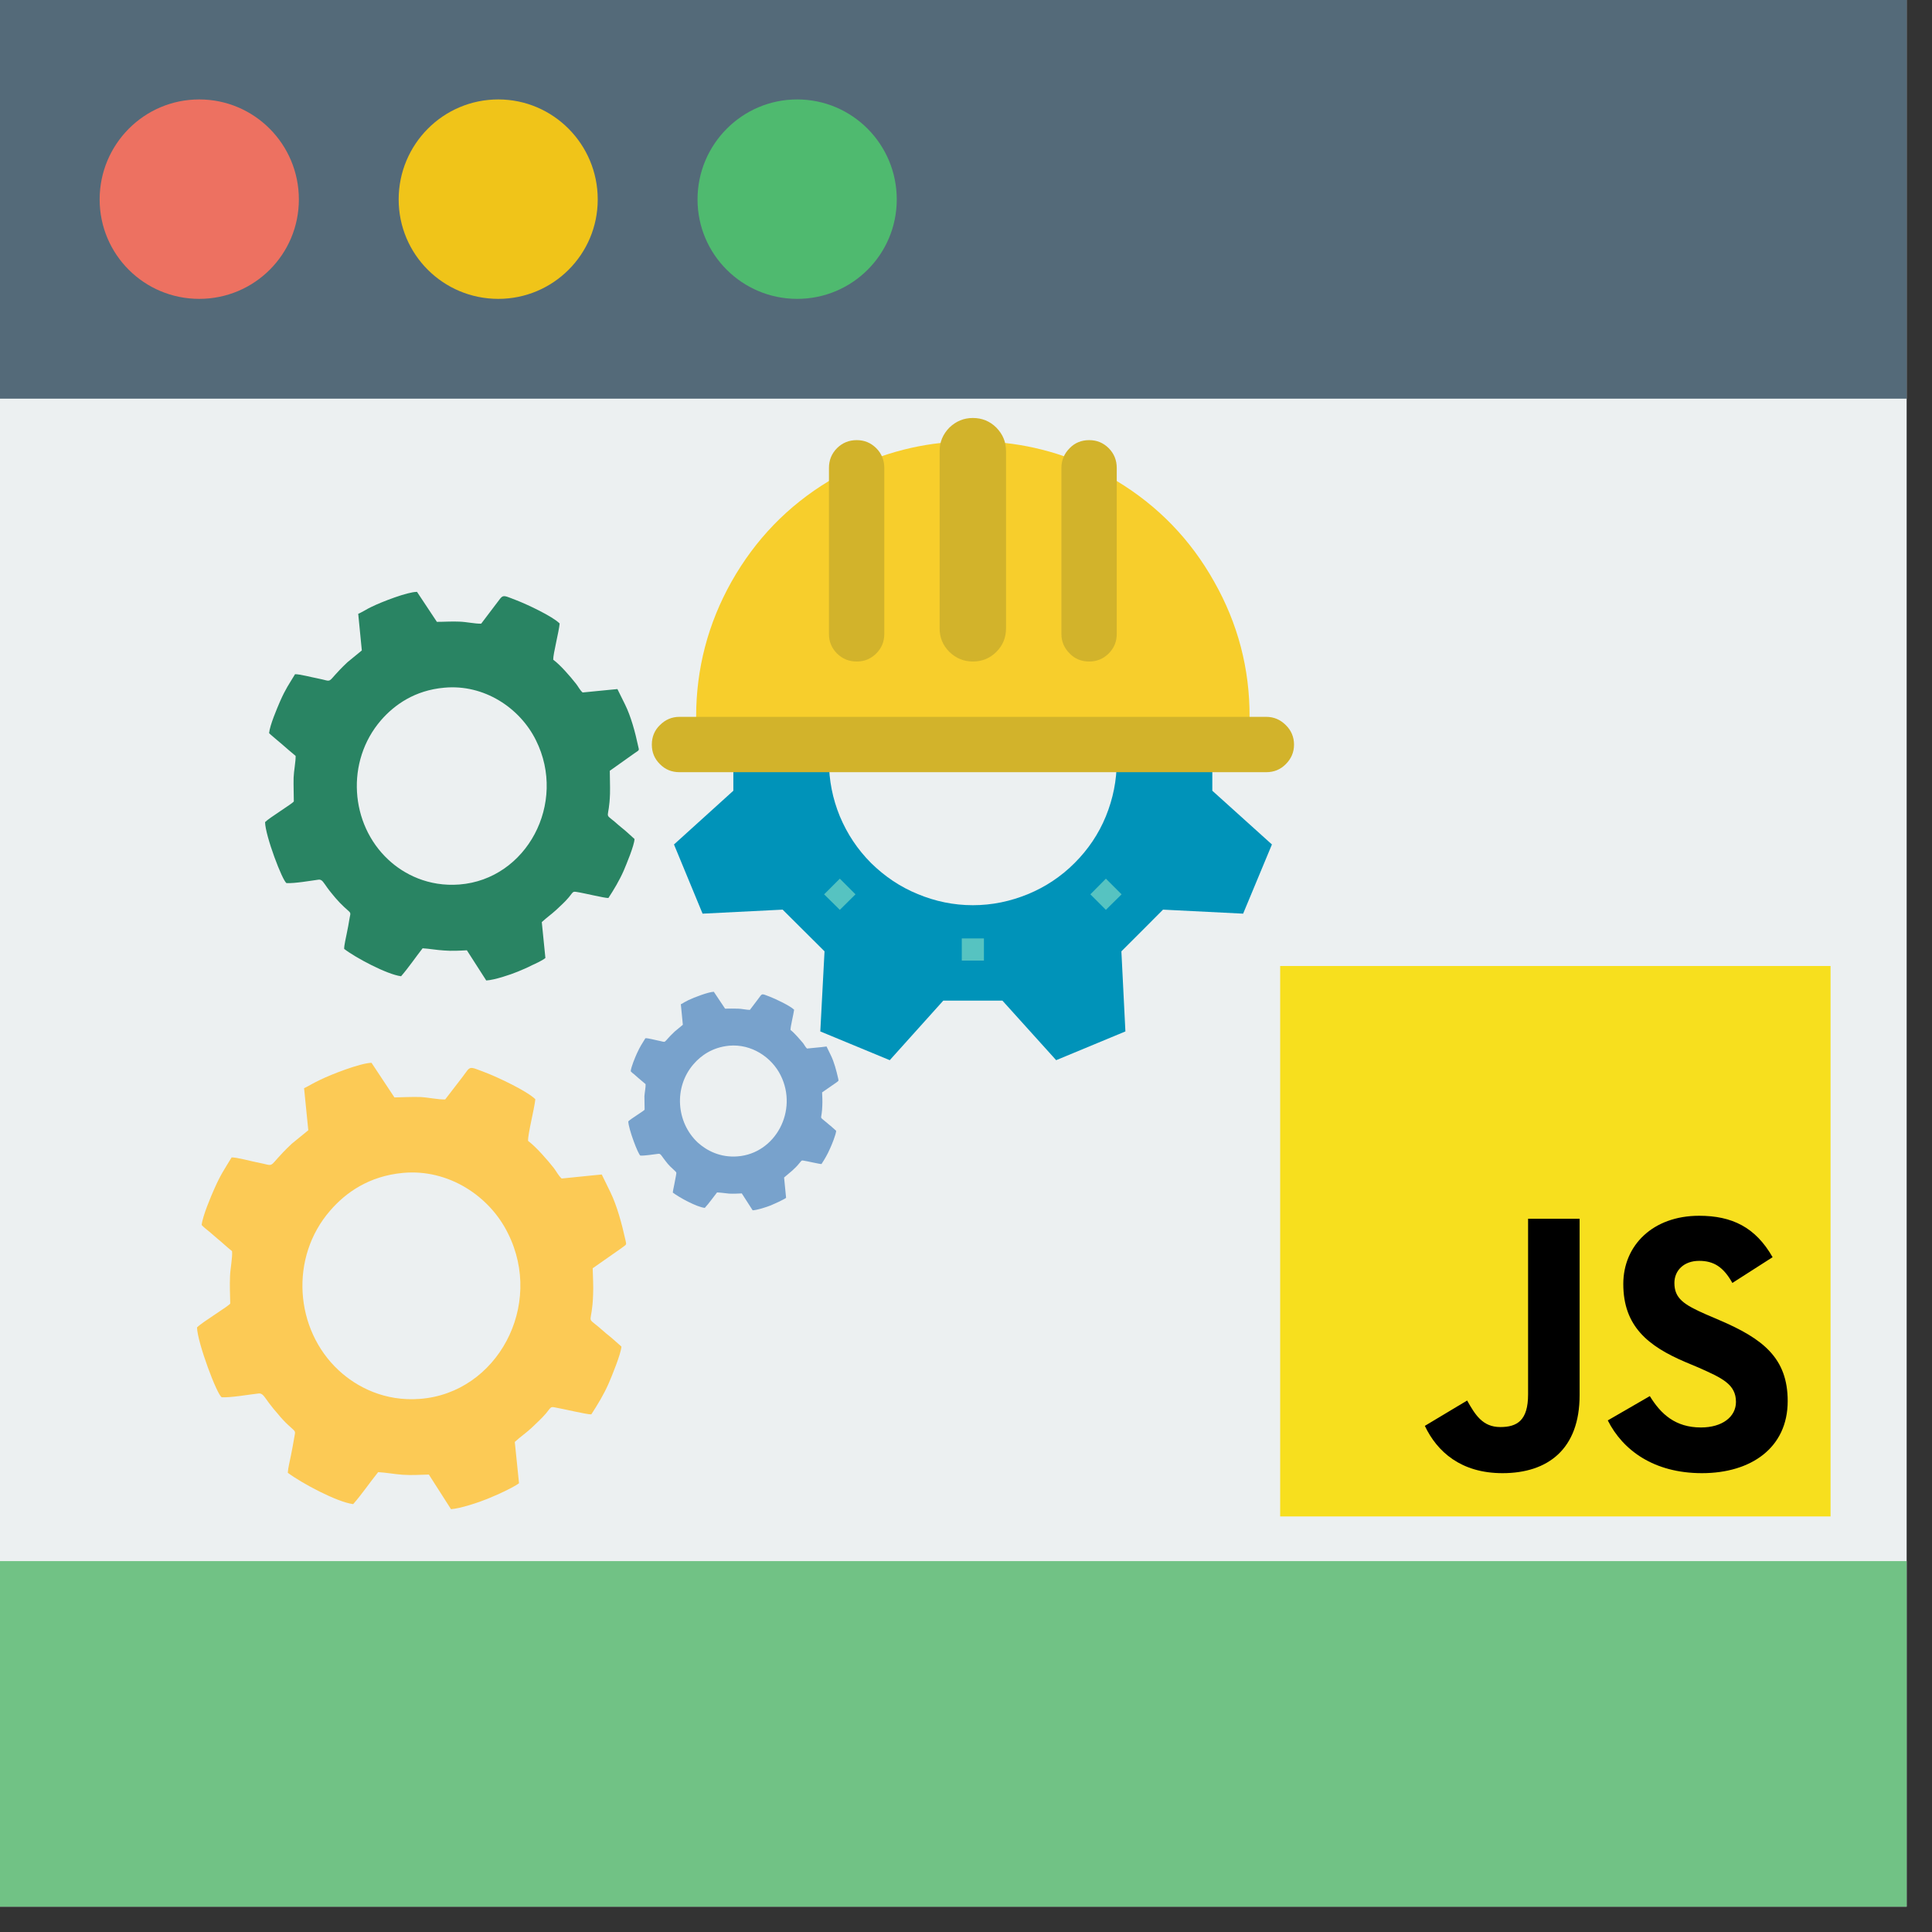 <svg xmlns="http://www.w3.org/2000/svg" xmlns:xlink="http://www.w3.org/1999/xlink" width="50" zoomAndPan="magnify" viewBox="0 0 37.5 37.5" height="50" preserveAspectRatio="xMidYMid meet" version="1.0"><rect x="0" y="0" width="37.5" height="37.5" fill="#333333" stroke="none"/><defs><clipPath id="5ebab48739"><path d="M 0 0 L 37.008 0 L 37.008 37.008 L 0 37.008 Z M 0 0 " clip-rule="nonzero"/></clipPath><clipPath id="dc47cf1966"><path d="M 0 0 L 37.008 0 L 37.008 8 L 0 8 Z M 0 0 " clip-rule="nonzero"/></clipPath><clipPath id="78ca81e2da"><path d="M 0 30 L 37.008 30 L 37.008 37.008 L 0 37.008 Z M 0 30 " clip-rule="nonzero"/></clipPath><clipPath id="39da53c160"><path d="M 3.824 20 L 13 20 L 13 29.293 L 3.824 29.293 Z M 3.824 20 " clip-rule="nonzero"/></clipPath><clipPath id="bf9afc1916"><path d="M 12 19 L 16.285 19 L 16.285 24 L 12 24 Z M 12 19 " clip-rule="nonzero"/></clipPath><clipPath id="646f8818a0"><path d="M 5 11.488 L 13 11.488 L 13 20 L 5 20 Z M 5 11.488 " clip-rule="nonzero"/></clipPath><clipPath id="c14ce71baa"><path d="M 13 8.113 L 25 8.113 L 25 20.578 L 13 20.578 Z M 13 8.113 " clip-rule="nonzero"/></clipPath><clipPath id="3b87dc01bd"><path d="M 13 8.113 L 25 8.113 L 25 15 L 13 15 Z M 13 8.113 " clip-rule="nonzero"/></clipPath><clipPath id="ec756459ec"><path d="M 12.652 13 L 25.117 13 L 25.117 15 L 12.652 15 Z M 12.652 13 " clip-rule="nonzero"/></clipPath><clipPath id="c9b30b38e3"><path d="M 18 8.113 L 20 8.113 L 20 13 L 18 13 Z M 18 8.113 " clip-rule="nonzero"/></clipPath><clipPath id="ed72e43fa9"><path d="M 20 8.113 L 22 8.113 L 22 13 L 20 13 Z M 20 8.113 " clip-rule="nonzero"/></clipPath><clipPath id="f1e709c7a9"><path d="M 16 8.113 L 18 8.113 L 18 13 L 16 13 Z M 16 8.113 " clip-rule="nonzero"/></clipPath><clipPath id="c10bf8967b"><path d="M 24.848 18.75 L 35.531 18.75 L 35.531 29.434 L 24.848 29.434 Z M 24.848 18.75 " clip-rule="nonzero"/></clipPath></defs><g clip-path="url(#5ebab48739)"><path fill="#ecf0f1" d="M 0 37.391 L 37.391 37.391 L 37.391 0 L 0 0 Z M 0 37.391 " fill-opacity="1" fill-rule="nonzero"/></g><g clip-path="url(#dc47cf1966)"><path fill="#546a79" d="M 0 7.738 L 37.391 7.738 L 37.391 0 L 0 0 Z M 0 7.738 " fill-opacity="1" fill-rule="nonzero"/></g><path fill="#ed7161" d="M 5.801 3.871 C 5.801 4.938 4.938 5.801 3.867 5.801 C 2.797 5.801 1.934 4.938 1.934 3.871 C 1.934 2.801 2.797 1.93 3.867 1.93 C 4.938 1.93 5.801 2.801 5.801 3.871 Z M 5.801 3.871 " fill-opacity="1" fill-rule="nonzero"/><path fill="#f0c419" d="M 11.602 3.871 C 11.602 4.938 10.738 5.801 9.672 5.801 C 8.602 5.801 7.738 4.938 7.738 3.871 C 7.738 2.801 8.602 1.93 9.672 1.93 C 10.738 1.93 11.602 2.801 11.602 3.871 Z M 11.602 3.871 " fill-opacity="1" fill-rule="nonzero"/><path fill="#4fba6f" d="M 17.406 3.871 C 17.406 4.938 16.543 5.801 15.473 5.801 C 14.406 5.801 13.539 4.938 13.539 3.871 C 13.539 2.801 14.406 1.93 15.473 1.93 C 16.543 1.93 17.406 2.801 17.406 3.871 Z M 17.406 3.871 " fill-opacity="1" fill-rule="nonzero"/><g clip-path="url(#78ca81e2da)"><path fill="#71c285" d="M 0 37.391 L 37.391 37.391 L 37.391 30.301 L 0 30.301 Z M 0 37.391 " fill-opacity="1" fill-rule="nonzero"/></g><g clip-path="url(#39da53c160)"><path fill="#fcca55" d="M 7.82 22.766 C 8.703 22.684 9.504 23.215 9.859 23.938 C 10.562 25.34 9.652 27.035 8.156 27.152 C 7.469 27.207 6.922 26.922 6.574 26.598 C 5.719 25.805 5.617 24.406 6.41 23.496 C 6.711 23.148 7.16 22.828 7.82 22.766 Z M 11.848 23.141 L 11.68 22.797 L 11.484 22.816 L 10.902 22.875 C 10.84 22.82 10.797 22.734 10.75 22.672 C 10.621 22.508 10.402 22.258 10.25 22.145 C 10.242 22.023 10.371 21.527 10.391 21.336 C 10.23 21.176 9.656 20.906 9.418 20.816 C 9.078 20.688 9.145 20.684 8.969 20.914 L 8.641 21.34 C 8.5 21.344 8.316 21.301 8.156 21.293 C 7.988 21.289 7.824 21.297 7.656 21.301 L 7.211 20.629 C 7 20.633 6.43 20.852 6.203 20.965 C 6.152 20.988 6.102 21.016 6.051 21.043 C 6.008 21.066 5.949 21.102 5.902 21.121 L 5.984 21.938 L 5.664 22.199 C 5.133 22.699 5.402 22.637 4.977 22.559 C 4.855 22.535 4.605 22.465 4.496 22.465 C 4.355 22.699 4.289 22.785 4.164 23.066 C 4.094 23.223 3.934 23.598 3.914 23.777 C 3.953 23.82 4.008 23.863 4.062 23.906 C 4.113 23.949 4.156 23.988 4.207 24.031 C 4.312 24.117 4.402 24.203 4.504 24.285 C 4.516 24.402 4.469 24.629 4.465 24.77 C 4.457 24.949 4.465 25.125 4.469 25.301 C 4.453 25.344 3.914 25.668 3.824 25.766 C 3.832 26.062 4.215 27.082 4.305 27.121 C 4.492 27.129 4.816 27.07 5.02 27.047 C 5.098 27.039 5.129 27.109 5.219 27.23 C 5.277 27.309 5.336 27.379 5.398 27.449 C 5.457 27.523 5.52 27.59 5.59 27.656 C 5.746 27.805 5.738 27.754 5.711 27.906 C 5.691 28.02 5.672 28.129 5.648 28.246 C 5.629 28.344 5.59 28.5 5.586 28.586 C 5.848 28.785 6.543 29.156 6.855 29.195 C 7.027 29 7.176 28.777 7.34 28.574 C 7.492 28.582 7.652 28.613 7.816 28.625 C 7.992 28.637 8.152 28.625 8.324 28.621 L 8.754 29.293 C 8.934 29.281 9.297 29.16 9.457 29.094 C 9.566 29.047 9.676 29.004 9.777 28.953 C 9.852 28.918 10.016 28.836 10.074 28.789 L 9.992 27.988 C 10.102 27.887 10.207 27.816 10.309 27.723 C 10.414 27.621 10.504 27.543 10.598 27.434 C 10.691 27.32 10.684 27.301 10.762 27.316 C 10.926 27.344 11.395 27.457 11.477 27.453 C 11.598 27.266 11.719 27.07 11.816 26.848 C 11.875 26.711 12.051 26.285 12.062 26.137 C 11.969 26.055 11.867 25.961 11.766 25.883 C 11.715 25.84 11.668 25.797 11.617 25.754 C 11.367 25.547 11.492 25.723 11.512 25.133 C 11.52 24.957 11.508 24.785 11.504 24.617 L 12.051 24.234 C 12.172 24.145 12.16 24.168 12.141 24.074 C 12.07 23.754 11.977 23.406 11.848 23.141 Z M 11.848 23.141 " fill-opacity="1" fill-rule="evenodd"/></g><g clip-path="url(#bf9afc1916)"><path fill="#78a2cc" d="M 14.152 20.297 C 14.586 20.258 14.977 20.52 15.152 20.871 C 15.496 21.559 15.051 22.387 14.32 22.445 C 13.98 22.473 13.715 22.332 13.543 22.176 C 13.125 21.785 13.074 21.102 13.461 20.656 C 13.609 20.484 13.832 20.328 14.152 20.297 Z M 16.125 20.48 L 16.043 20.312 L 15.949 20.324 L 15.664 20.352 C 15.633 20.324 15.613 20.281 15.59 20.25 C 15.523 20.172 15.418 20.047 15.344 19.992 C 15.34 19.934 15.402 19.691 15.414 19.598 C 15.332 19.52 15.051 19.387 14.938 19.344 C 14.77 19.281 14.801 19.277 14.715 19.391 L 14.555 19.602 C 14.488 19.602 14.395 19.578 14.32 19.578 C 14.234 19.574 14.156 19.578 14.074 19.578 L 13.855 19.25 C 13.75 19.254 13.473 19.359 13.359 19.414 C 13.336 19.426 13.312 19.441 13.285 19.453 C 13.266 19.465 13.238 19.484 13.215 19.492 L 13.254 19.891 L 13.098 20.02 C 12.836 20.266 12.969 20.234 12.762 20.195 C 12.703 20.184 12.578 20.148 12.527 20.152 C 12.457 20.266 12.426 20.309 12.363 20.445 C 12.328 20.523 12.25 20.707 12.242 20.793 C 12.262 20.816 12.285 20.836 12.312 20.855 C 12.34 20.879 12.359 20.895 12.383 20.918 C 12.434 20.961 12.48 21 12.531 21.043 C 12.535 21.098 12.512 21.211 12.508 21.277 C 12.508 21.367 12.512 21.453 12.512 21.539 C 12.504 21.559 12.238 21.719 12.195 21.766 C 12.199 21.914 12.387 22.41 12.43 22.43 C 12.523 22.434 12.684 22.406 12.781 22.395 C 12.82 22.391 12.836 22.426 12.879 22.484 C 12.906 22.523 12.938 22.559 12.965 22.594 C 12.996 22.629 13.027 22.66 13.062 22.691 C 13.137 22.766 13.133 22.742 13.121 22.816 C 13.109 22.871 13.102 22.926 13.09 22.98 C 13.082 23.027 13.062 23.105 13.059 23.148 C 13.188 23.246 13.527 23.43 13.68 23.445 C 13.766 23.352 13.84 23.242 13.918 23.145 C 13.992 23.148 14.07 23.16 14.152 23.168 C 14.238 23.172 14.316 23.168 14.398 23.164 L 14.609 23.492 C 14.699 23.488 14.875 23.43 14.957 23.398 C 15.008 23.375 15.062 23.352 15.113 23.328 C 15.148 23.309 15.23 23.273 15.258 23.25 L 15.219 22.855 C 15.27 22.809 15.324 22.77 15.371 22.727 C 15.426 22.676 15.469 22.637 15.512 22.582 C 15.559 22.527 15.555 22.52 15.594 22.527 C 15.676 22.539 15.902 22.594 15.945 22.594 C 16.004 22.504 16.062 22.406 16.109 22.297 C 16.141 22.23 16.227 22.02 16.23 21.949 C 16.184 21.91 16.137 21.863 16.086 21.824 C 16.062 21.805 16.039 21.781 16.012 21.762 C 15.891 21.66 15.953 21.746 15.961 21.457 C 15.965 21.371 15.961 21.289 15.957 21.203 L 16.227 21.016 C 16.285 20.973 16.277 20.984 16.27 20.938 C 16.234 20.781 16.191 20.613 16.125 20.48 Z M 16.125 20.48 " fill-opacity="1" fill-rule="evenodd"/></g><g clip-path="url(#646f8818a0)"><path fill="#298463" d="M 8.625 13.348 C 9.395 13.277 10.09 13.738 10.402 14.367 C 11.012 15.59 10.223 17.066 8.918 17.168 C 8.316 17.215 7.84 16.969 7.539 16.688 C 6.793 15.996 6.707 14.777 7.395 13.98 C 7.656 13.68 8.051 13.398 8.625 13.348 Z M 12.133 13.676 L 11.984 13.375 L 11.816 13.391 L 11.309 13.441 C 11.254 13.395 11.219 13.316 11.176 13.266 C 11.062 13.121 10.875 12.906 10.738 12.805 C 10.734 12.699 10.848 12.266 10.863 12.102 C 10.723 11.961 10.223 11.727 10.016 11.648 C 9.723 11.535 9.777 11.535 9.621 11.734 L 9.34 12.105 C 9.219 12.109 9.055 12.07 8.918 12.066 C 8.77 12.059 8.629 12.07 8.48 12.07 L 8.094 11.488 C 7.91 11.488 7.414 11.68 7.215 11.777 C 7.172 11.797 7.129 11.82 7.082 11.848 C 7.043 11.867 6.996 11.898 6.953 11.914 L 7.023 12.625 L 6.746 12.852 C 6.281 13.289 6.516 13.234 6.148 13.164 C 6.043 13.145 5.824 13.086 5.727 13.086 C 5.605 13.289 5.547 13.363 5.438 13.609 C 5.379 13.746 5.238 14.074 5.223 14.23 C 5.258 14.266 5.305 14.301 5.348 14.34 C 5.395 14.379 5.43 14.41 5.477 14.449 C 5.566 14.527 5.648 14.598 5.738 14.672 C 5.742 14.773 5.703 14.969 5.699 15.094 C 5.695 15.25 5.703 15.402 5.703 15.555 C 5.691 15.59 5.223 15.875 5.145 15.957 C 5.148 16.219 5.484 17.105 5.562 17.141 C 5.727 17.148 6.008 17.098 6.184 17.074 C 6.254 17.066 6.281 17.133 6.355 17.234 C 6.406 17.305 6.461 17.367 6.512 17.43 C 6.566 17.492 6.621 17.551 6.68 17.605 C 6.816 17.734 6.812 17.691 6.785 17.824 C 6.77 17.926 6.75 18.02 6.73 18.121 C 6.715 18.203 6.68 18.34 6.68 18.418 C 6.902 18.59 7.512 18.914 7.785 18.949 C 7.934 18.777 8.062 18.586 8.203 18.406 C 8.336 18.414 8.477 18.441 8.621 18.449 C 8.773 18.461 8.914 18.453 9.062 18.445 L 9.438 19.031 C 9.594 19.023 9.91 18.918 10.051 18.859 C 10.145 18.82 10.238 18.781 10.328 18.734 C 10.391 18.707 10.539 18.637 10.586 18.594 L 10.516 17.898 C 10.613 17.809 10.703 17.746 10.793 17.664 C 10.883 17.578 10.965 17.508 11.043 17.414 C 11.125 17.312 11.117 17.301 11.188 17.312 C 11.328 17.332 11.738 17.434 11.809 17.43 C 11.914 17.27 12.02 17.094 12.105 16.902 C 12.156 16.781 12.312 16.41 12.316 16.285 C 12.238 16.215 12.148 16.129 12.062 16.062 C 12.016 16.027 11.977 15.988 11.93 15.949 C 11.715 15.77 11.824 15.922 11.84 15.406 C 11.844 15.254 11.836 15.105 11.836 14.961 L 12.309 14.625 C 12.418 14.551 12.406 14.57 12.387 14.484 C 12.328 14.207 12.246 13.906 12.133 13.676 Z M 12.133 13.676 " fill-opacity="1" fill-rule="evenodd"/></g><g clip-path="url(#c14ce71baa)"><path fill="#0093b9" d="M 23.531 14.203 L 22.574 11.895 C 22.25 11.57 22.09 11.406 21.766 11.082 L 21.844 9.531 L 20.5 8.973 L 19.457 10.129 L 18.309 10.129 L 17.27 8.973 L 15.922 9.531 L 16.004 11.082 L 15.191 11.895 L 14.234 14.203 L 14.234 15.348 L 13.082 16.391 L 13.637 17.734 L 15.191 17.656 L 16.004 18.465 L 15.922 20.02 L 17.27 20.578 L 18.309 19.422 L 19.457 19.422 L 20.5 20.578 L 21.844 20.02 L 21.766 18.465 C 22.09 18.145 22.25 17.98 22.574 17.656 L 24.129 17.734 L 24.688 16.391 L 23.531 15.348 Z M 18.883 17.57 C 18.512 17.57 18.156 17.496 17.816 17.355 C 17.473 17.215 17.172 17.012 16.906 16.75 C 16.645 16.488 16.445 16.188 16.301 15.844 C 16.16 15.5 16.09 15.145 16.09 14.773 C 16.09 14.406 16.16 14.047 16.301 13.707 C 16.445 13.363 16.645 13.062 16.906 12.801 C 17.172 12.539 17.473 12.336 17.816 12.195 C 18.156 12.051 18.512 11.98 18.883 11.98 C 19.254 11.98 19.609 12.051 19.953 12.195 C 20.293 12.336 20.598 12.539 20.859 12.801 C 21.121 13.062 21.324 13.363 21.465 13.707 C 21.605 14.047 21.676 14.406 21.676 14.773 C 21.676 15.145 21.605 15.5 21.465 15.844 C 21.324 16.188 21.121 16.488 20.859 16.75 C 20.598 17.012 20.293 17.215 19.953 17.355 C 19.609 17.496 19.254 17.57 18.883 17.57 Z M 18.883 17.57 " fill-opacity="1" fill-rule="nonzero"/></g><path fill="#56c3c1" d="M 18.668 18.215 L 19.098 18.215 L 19.098 18.645 L 18.668 18.645 Z M 18.668 18.215 " fill-opacity="1" fill-rule="nonzero"/><path fill="#56c3c1" d="M 21.164 17.359 L 21.465 17.055 L 21.77 17.359 L 21.465 17.66 Z M 21.164 17.359 " fill-opacity="1" fill-rule="nonzero"/><path fill="#56c3c1" d="M 15.996 17.359 L 16.301 17.055 L 16.605 17.359 L 16.301 17.66 Z M 15.996 17.359 " fill-opacity="1" fill-rule="nonzero"/><g clip-path="url(#3b87dc01bd)"><path fill="#f7ce2c" d="M 19.508 8.598 C 19.898 8.641 20.281 8.727 20.652 8.855 L 21.676 9.336 C 22.477 9.82 23.109 10.473 23.566 11.289 C 24.027 12.102 24.258 12.98 24.254 13.914 L 24.254 14.344 L 13.512 14.344 L 13.512 13.914 C 13.512 12.98 13.742 12.102 14.199 11.289 C 14.66 10.473 15.289 9.82 16.09 9.336 L 17.113 8.855 C 17.488 8.727 17.867 8.641 18.258 8.598 Z M 19.508 8.598 " fill-opacity="1" fill-rule="nonzero"/></g><g clip-path="url(#ec756459ec)"><path fill="#d2b32b" d="M 13.188 13.914 L 24.578 13.914 C 24.727 13.914 24.852 13.969 24.957 14.074 C 25.062 14.176 25.117 14.305 25.117 14.453 C 25.117 14.602 25.062 14.727 24.957 14.832 C 24.852 14.938 24.727 14.988 24.578 14.988 L 13.188 14.988 C 13.039 14.988 12.914 14.938 12.809 14.832 C 12.703 14.727 12.652 14.602 12.652 14.453 C 12.652 14.305 12.703 14.176 12.809 14.074 C 12.914 13.969 13.039 13.914 13.188 13.914 Z M 13.188 13.914 " fill-opacity="1" fill-rule="nonzero"/></g><g clip-path="url(#c9b30b38e3)"><path fill="#d2b32b" d="M 18.883 8.113 C 19.062 8.113 19.215 8.176 19.34 8.301 C 19.465 8.43 19.527 8.578 19.527 8.758 L 19.527 12.195 C 19.527 12.375 19.465 12.527 19.34 12.652 C 19.215 12.777 19.062 12.84 18.883 12.84 C 18.707 12.84 18.555 12.777 18.426 12.652 C 18.301 12.527 18.238 12.375 18.238 12.195 L 18.238 8.758 C 18.238 8.578 18.301 8.43 18.426 8.301 C 18.555 8.176 18.707 8.113 18.883 8.113 Z M 18.883 8.113 " fill-opacity="1" fill-rule="nonzero"/></g><g clip-path="url(#ed72e43fa9)"><path fill="#d2b32b" d="M 21.141 8.543 C 21.289 8.543 21.414 8.594 21.52 8.699 C 21.625 8.805 21.676 8.934 21.676 9.082 L 21.676 12.305 C 21.676 12.453 21.625 12.578 21.52 12.684 C 21.414 12.789 21.289 12.84 21.141 12.84 C 20.992 12.84 20.863 12.789 20.762 12.684 C 20.656 12.578 20.602 12.453 20.602 12.305 L 20.602 9.082 C 20.602 8.934 20.656 8.805 20.762 8.699 C 20.863 8.594 20.992 8.543 21.141 8.543 Z M 21.141 8.543 " fill-opacity="1" fill-rule="nonzero"/></g><g clip-path="url(#f1e709c7a9)"><path fill="#d2b32b" d="M 16.629 12.84 C 16.48 12.84 16.352 12.789 16.246 12.684 C 16.141 12.578 16.09 12.453 16.09 12.305 L 16.09 9.082 C 16.09 8.934 16.141 8.805 16.246 8.699 C 16.352 8.594 16.48 8.543 16.629 8.543 C 16.777 8.543 16.902 8.594 17.008 8.699 C 17.113 8.805 17.164 8.934 17.164 9.082 L 17.164 12.305 C 17.164 12.453 17.113 12.578 17.008 12.684 C 16.902 12.789 16.777 12.84 16.629 12.84 Z M 16.629 12.84 " fill-opacity="1" fill-rule="nonzero"/></g><g clip-path="url(#c10bf8967b)"><path fill="#f7df1e" d="M 24.848 18.75 L 35.531 18.75 L 35.531 29.434 L 24.848 29.434 Z M 24.848 18.75 " fill-opacity="1" fill-rule="nonzero"/></g><path fill="#000000" d="M 27.656 27.676 L 28.477 27.184 C 28.633 27.461 28.777 27.699 29.121 27.699 C 29.449 27.699 29.66 27.57 29.66 27.066 L 29.66 23.656 L 30.66 23.656 L 30.66 27.082 C 30.66 28.121 30.051 28.594 29.164 28.594 C 28.359 28.594 27.895 28.18 27.656 27.676 " fill-opacity="1" fill-rule="nonzero"/><path fill="#000000" d="M 31.207 27.57 L 32.023 27.098 C 32.238 27.449 32.52 27.707 33.016 27.707 C 33.43 27.707 33.695 27.5 33.695 27.211 C 33.695 26.867 33.422 26.746 32.965 26.543 L 32.715 26.438 C 31.988 26.129 31.508 25.742 31.508 24.922 C 31.508 24.172 32.082 23.598 32.98 23.598 C 33.617 23.598 34.074 23.82 34.406 24.402 L 33.625 24.902 C 33.453 24.594 33.266 24.473 32.98 24.473 C 32.684 24.473 32.5 24.66 32.5 24.902 C 32.5 25.203 32.684 25.324 33.113 25.512 L 33.367 25.621 C 34.219 25.984 34.699 26.359 34.699 27.195 C 34.699 28.102 33.988 28.594 33.035 28.594 C 32.105 28.594 31.5 28.152 31.207 27.57 " fill-opacity="1" fill-rule="nonzero"/></svg>
